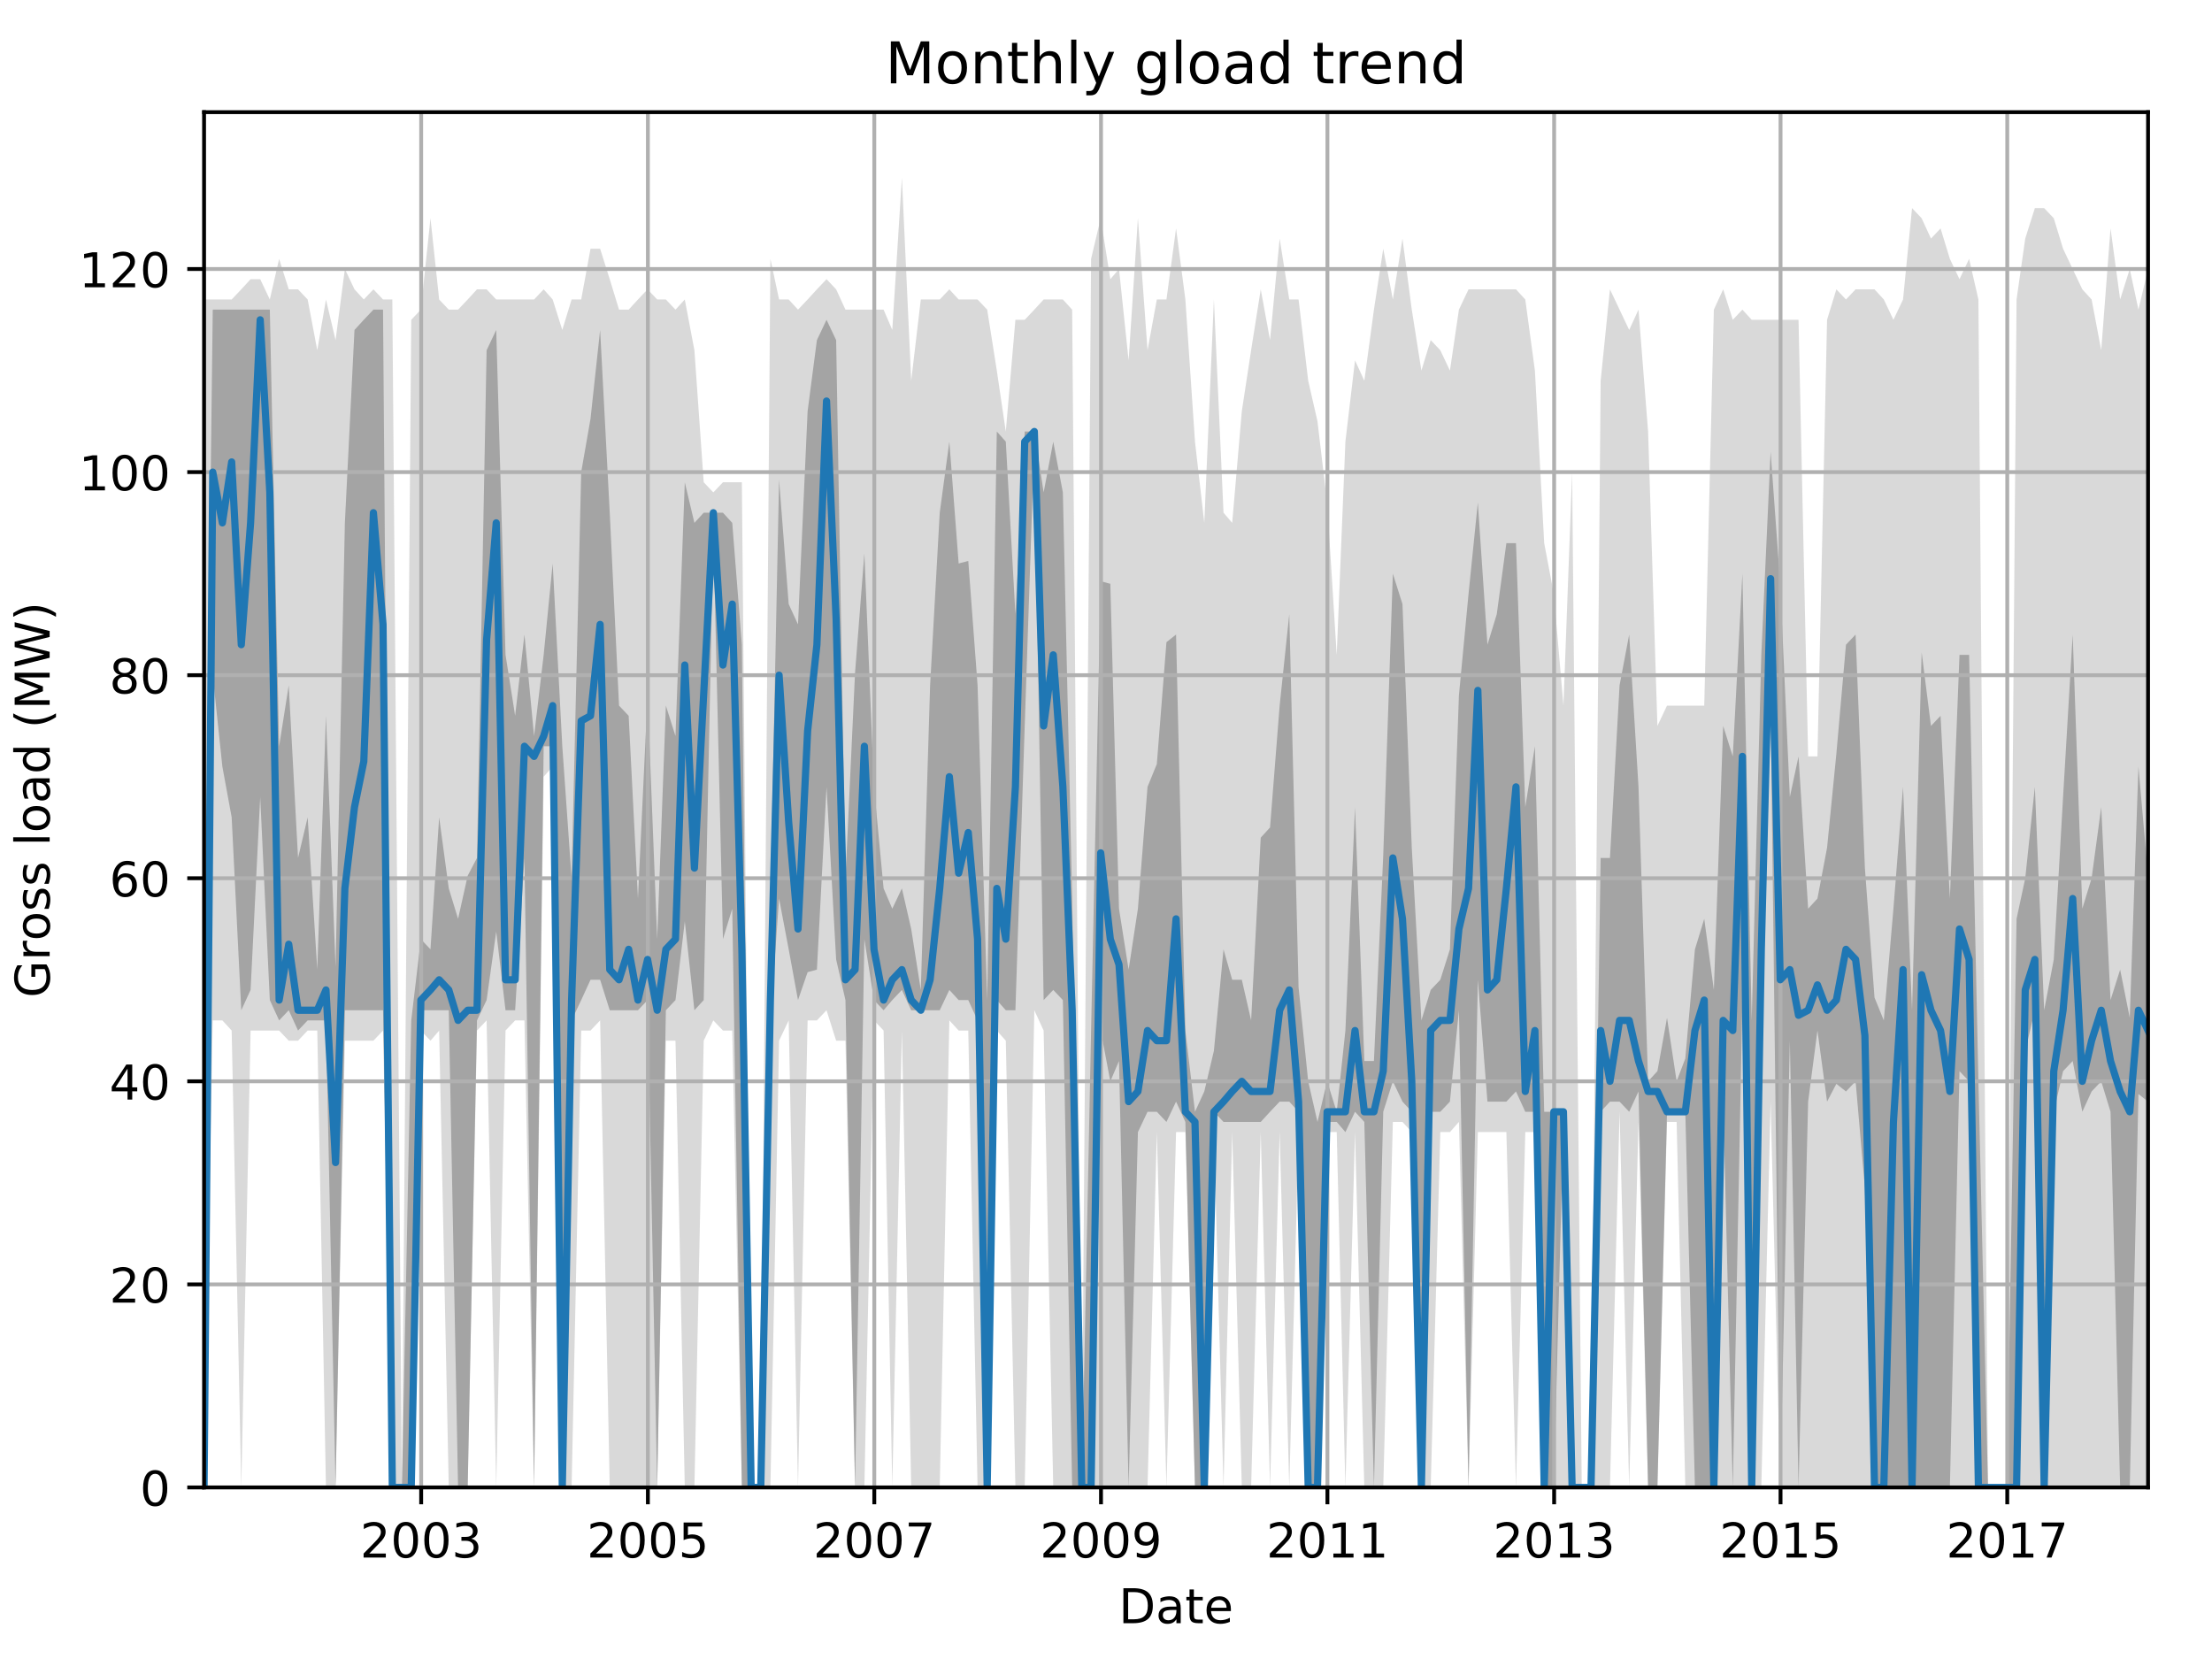 <?xml version="1.0" encoding="utf-8" standalone="no"?>
<!DOCTYPE svg PUBLIC "-//W3C//DTD SVG 1.1//EN"
  "http://www.w3.org/Graphics/SVG/1.1/DTD/svg11.dtd">
<!-- Created with matplotlib (http://matplotlib.org/) -->
<svg height="345.6pt" version="1.1" viewBox="0 0 460.8 345.6" width="460.8pt" xmlns="http://www.w3.org/2000/svg" xmlns:xlink="http://www.w3.org/1999/xlink">
 <defs>
  <style type="text/css">
*{stroke-linecap:butt;stroke-linejoin:round;}
  </style>
 </defs>
 <g id="figure_1">
  <g id="patch_1">
   <path d="M 0 345.6 
L 460.8 345.6 
L 460.8 0 
L 0 0 
z
" style="fill:none;"/>
  </g>
  <g id="axes_1">
   <g id="patch_2">
    <path d="M 42.511 309.863 
L 447.48 309.863 
L 447.48 23.365 
L 42.511 23.365 
z
" style="fill:none;"/>
   </g>
   <g id="PolyCollection_1">
    <path clip-path="url(#p945651adde)" d="M 42.511 62.39 
L 42.511 309.863 
L 44.32 212.566 
L 46.323 212.566 
L 48.261 214.681 
L 50.264 309.863 
L 52.203 214.681 
L 54.205 214.681 
L 56.208 214.681 
L 58.147 214.681 
L 60.149 216.796 
L 62.088 216.796 
L 64.091 214.681 
L 66.094 214.681 
L 67.903 309.863 
L 69.905 309.863 
L 71.844 216.796 
L 73.847 216.796 
L 75.785 216.796 
L 77.788 216.796 
L 79.791 214.681 
L 81.729 309.863 
L 83.732 309.863 
L 85.67 309.863 
L 87.673 214.681 
L 89.676 216.796 
L 91.485 214.681 
L 93.488 309.863 
L 95.426 309.863 
L 97.429 309.863 
L 99.367 214.681 
L 101.37 212.566 
L 103.373 309.863 
L 105.311 214.681 
L 107.314 212.566 
L 109.252 212.566 
L 111.255 309.863 
L 113.258 161.802 
L 115.132 159.687 
L 117.135 309.863 
L 119.073 309.863 
L 121.076 214.681 
L 123.014 214.681 
L 125.017 212.566 
L 127.02 309.863 
L 128.958 309.863 
L 130.961 309.863 
L 132.899 309.863 
L 134.902 309.863 
L 136.905 309.863 
L 138.714 216.796 
L 140.717 216.796 
L 142.655 309.863 
L 144.658 309.863 
L 146.596 216.796 
L 148.599 212.566 
L 150.602 214.681 
L 152.54 214.681 
L 154.543 309.863 
L 156.481 309.863 
L 158.484 309.863 
L 160.487 309.863 
L 162.296 216.796 
L 164.299 212.566 
L 166.237 309.863 
L 168.24 212.566 
L 170.178 212.566 
L 172.181 210.451 
L 174.184 216.796 
L 176.123 216.796 
L 178.125 309.863 
L 180.064 309.863 
L 182.067 212.566 
L 184.069 214.681 
L 185.878 309.863 
L 187.881 214.681 
L 189.82 309.863 
L 191.822 309.863 
L 193.761 309.863 
L 195.764 309.863 
L 197.767 212.566 
L 199.705 214.681 
L 201.708 214.681 
L 203.646 309.863 
L 205.649 309.863 
L 207.652 214.681 
L 209.525 216.796 
L 211.528 309.863 
L 213.466 309.863 
L 215.469 210.451 
L 217.408 214.681 
L 219.41 309.863 
L 221.413 309.863 
L 223.352 309.863 
L 225.355 309.863 
L 227.293 309.863 
L 229.296 309.863 
L 231.299 309.863 
L 233.108 309.863 
L 235.11 309.863 
L 237.049 309.863 
L 239.052 309.863 
L 240.99 235.833 
L 242.993 309.863 
L 244.996 235.833 
L 246.934 235.833 
L 248.937 309.863 
L 250.875 309.863 
L 252.878 235.833 
L 254.881 309.863 
L 256.69 235.833 
L 258.693 309.863 
L 260.631 309.863 
L 262.634 235.833 
L 264.572 309.863 
L 266.575 235.833 
L 268.578 309.863 
L 270.516 235.833 
L 272.519 309.863 
L 274.457 309.863 
L 276.46 235.833 
L 278.463 235.833 
L 280.272 309.863 
L 282.275 235.833 
L 284.213 309.863 
L 286.216 309.863 
L 288.154 309.863 
L 290.157 233.718 
L 292.16 233.718 
L 294.098 235.833 
L 296.101 309.863 
L 298.04 309.863 
L 300.042 235.833 
L 302.045 235.833 
L 303.919 233.718 
L 305.922 309.863 
L 307.86 235.833 
L 309.863 235.833 
L 311.801 235.833 
L 313.804 235.833 
L 315.807 309.863 
L 317.745 235.833 
L 319.748 235.833 
L 321.686 309.863 
L 323.689 309.863 
L 325.692 309.863 
L 327.501 309.863 
L 329.504 309.863 
L 331.442 309.863 
L 333.445 309.863 
L 335.384 309.863 
L 337.386 231.603 
L 339.389 309.863 
L 341.328 233.718 
L 343.33 309.863 
L 345.269 309.863 
L 347.272 233.718 
L 349.274 233.718 
L 351.083 309.863 
L 353.086 309.863 
L 355.025 309.863 
L 357.028 309.863 
L 358.966 309.863 
L 360.969 309.863 
L 362.972 309.863 
L 364.91 309.863 
L 366.913 309.863 
L 368.851 229.487 
L 370.854 309.863 
L 372.857 309.863 
L 374.666 309.863 
L 376.669 309.863 
L 378.607 309.863 
L 380.61 309.863 
L 382.548 309.863 
L 384.551 309.863 
L 386.554 309.863 
L 388.492 309.863 
L 390.495 309.863 
L 392.433 309.863 
L 394.436 309.863 
L 396.439 309.863 
L 398.313 309.863 
L 400.315 309.863 
L 402.254 309.863 
L 404.257 309.863 
L 406.195 309.863 
L 408.198 309.863 
L 410.201 309.863 
L 412.139 309.863 
L 414.142 309.863 
L 416.08 309.863 
L 418.083 309.863 
L 420.086 309.863 
L 421.895 309.863 
L 423.898 309.863 
L 425.836 309.863 
L 427.839 309.863 
L 429.777 309.863 
L 431.78 309.863 
L 433.783 309.863 
L 435.721 309.863 
L 437.724 309.863 
L 439.662 309.863 
L 441.665 309.863 
L 443.668 309.863 
L 445.477 309.863 
L 447.48 309.863 
L 447.48 56.044 
L 447.48 56.044 
L 445.477 64.505 
L 443.668 56.044 
L 441.665 62.39 
L 439.662 47.584 
L 437.724 72.966 
L 435.721 62.39 
L 433.783 60.275 
L 431.78 56.044 
L 429.777 51.814 
L 427.839 45.468 
L 425.836 43.353 
L 423.898 43.353 
L 421.895 49.699 
L 420.086 62.39 
L 418.083 309.863 
L 416.08 309.863 
L 414.142 309.863 
L 412.139 62.39 
L 410.201 53.929 
L 408.198 58.159 
L 406.195 53.929 
L 404.257 47.584 
L 402.254 49.699 
L 400.315 45.468 
L 398.313 43.353 
L 396.439 62.39 
L 394.436 66.62 
L 392.433 62.39 
L 390.495 60.275 
L 388.492 60.275 
L 386.554 60.275 
L 384.551 62.39 
L 382.548 60.275 
L 380.61 66.62 
L 378.607 157.572 
L 376.669 157.572 
L 374.666 66.62 
L 372.857 66.62 
L 370.854 66.62 
L 368.851 66.62 
L 366.913 66.62 
L 364.91 66.62 
L 362.972 64.505 
L 360.969 66.62 
L 358.966 60.275 
L 357.028 64.505 
L 355.025 146.996 
L 353.086 146.996 
L 351.083 146.996 
L 349.274 146.996 
L 347.272 146.996 
L 345.269 151.226 
L 343.33 89.887 
L 341.328 64.505 
L 339.389 68.735 
L 337.386 64.505 
L 335.384 60.275 
L 333.445 79.311 
L 331.442 309.863 
L 329.504 309.863 
L 327.501 98.347 
L 325.692 146.996 
L 323.689 123.729 
L 321.686 113.154 
L 319.748 77.196 
L 317.745 62.39 
L 315.807 60.275 
L 313.804 60.275 
L 311.801 60.275 
L 309.863 60.275 
L 307.86 60.275 
L 305.922 60.275 
L 303.919 64.505 
L 302.045 77.196 
L 300.042 72.966 
L 298.04 70.85 
L 296.101 77.196 
L 294.098 64.505 
L 292.16 49.699 
L 290.157 62.39 
L 288.154 51.814 
L 286.216 64.505 
L 284.213 79.311 
L 282.275 75.081 
L 280.272 92.002 
L 278.463 136.42 
L 276.46 104.693 
L 274.457 87.772 
L 272.519 79.311 
L 270.516 62.39 
L 268.578 62.39 
L 266.575 49.699 
L 264.572 70.85 
L 262.634 60.275 
L 260.631 72.966 
L 258.693 85.657 
L 256.69 108.923 
L 254.881 106.808 
L 252.878 62.39 
L 250.875 108.923 
L 248.937 92.002 
L 246.934 62.39 
L 244.996 47.584 
L 242.993 62.39 
L 240.99 62.39 
L 239.052 72.966 
L 237.049 45.468 
L 235.11 75.081 
L 233.108 56.044 
L 231.299 58.159 
L 229.296 45.468 
L 227.293 53.929 
L 225.355 309.863 
L 223.352 64.505 
L 221.413 62.39 
L 219.41 62.39 
L 217.408 62.39 
L 215.469 64.505 
L 213.466 66.62 
L 211.528 66.62 
L 209.525 89.887 
L 207.652 77.196 
L 205.649 64.505 
L 203.646 62.39 
L 201.708 62.39 
L 199.705 62.39 
L 197.767 60.275 
L 195.764 62.39 
L 193.761 62.39 
L 191.822 62.39 
L 189.82 79.311 
L 187.881 37.008 
L 185.878 68.735 
L 184.069 64.505 
L 182.067 64.505 
L 180.064 64.505 
L 178.125 64.505 
L 176.123 64.505 
L 174.184 60.275 
L 172.181 58.159 
L 170.178 60.275 
L 168.24 62.39 
L 166.237 64.505 
L 164.299 62.39 
L 162.296 62.39 
L 160.487 53.929 
L 158.484 309.863 
L 156.481 309.863 
L 154.543 100.463 
L 152.54 100.463 
L 150.602 100.463 
L 148.599 102.578 
L 146.596 100.463 
L 144.658 72.966 
L 142.655 62.39 
L 140.717 64.505 
L 138.714 62.39 
L 136.905 62.39 
L 134.902 60.275 
L 132.899 62.39 
L 130.961 64.505 
L 128.958 64.505 
L 127.02 58.159 
L 125.017 51.814 
L 123.014 51.814 
L 121.076 62.39 
L 119.073 62.39 
L 117.135 68.735 
L 115.132 62.39 
L 113.258 60.275 
L 111.255 62.39 
L 109.252 62.39 
L 107.314 62.39 
L 105.311 62.39 
L 103.373 62.39 
L 101.37 60.275 
L 99.367 60.275 
L 97.429 62.39 
L 95.426 64.505 
L 93.488 64.505 
L 91.485 62.39 
L 89.676 45.468 
L 87.673 64.505 
L 85.67 66.62 
L 83.732 309.863 
L 81.729 62.39 
L 79.791 62.39 
L 77.788 60.275 
L 75.785 62.39 
L 73.847 60.275 
L 71.844 56.044 
L 69.905 70.85 
L 67.903 62.39 
L 66.094 72.966 
L 64.091 62.39 
L 62.088 60.275 
L 60.149 60.275 
L 58.147 53.929 
L 56.208 62.39 
L 54.205 58.159 
L 52.203 58.159 
L 50.264 60.275 
L 48.261 62.39 
L 46.323 62.39 
L 44.32 62.39 
L 42.511 62.39 
z
" style="fill:#808080;fill-opacity:0.3;"/>
   </g>
   <g id="PolyCollection_2">
    <path clip-path="url(#p945651adde)" d="M 42.511 212.566 
L 42.511 309.863 
L 44.32 140.651 
L 46.323 159.687 
L 48.261 170.263 
L 50.264 210.451 
L 52.203 206.221 
L 54.205 166.033 
L 56.208 208.336 
L 58.147 212.566 
L 60.149 210.451 
L 62.088 214.681 
L 64.091 212.566 
L 66.094 212.566 
L 67.903 212.566 
L 69.905 309.863 
L 71.844 210.451 
L 73.847 210.451 
L 75.785 210.451 
L 77.788 210.451 
L 79.791 210.451 
L 81.729 309.863 
L 83.732 309.863 
L 85.67 309.863 
L 87.673 210.451 
L 89.676 210.451 
L 91.485 210.451 
L 93.488 210.451 
L 95.426 309.863 
L 97.429 309.863 
L 99.367 212.566 
L 101.37 208.336 
L 103.373 194.058 
L 105.311 210.451 
L 107.314 210.451 
L 109.252 178.724 
L 111.255 309.863 
L 113.258 155.457 
L 115.132 155.457 
L 117.135 309.863 
L 119.073 212.566 
L 121.076 208.336 
L 123.014 204.105 
L 125.017 204.105 
L 127.02 210.451 
L 128.958 210.451 
L 130.961 210.451 
L 132.899 210.451 
L 134.902 208.336 
L 136.905 309.863 
L 138.714 210.451 
L 140.717 208.336 
L 142.655 191.943 
L 144.658 210.451 
L 146.596 208.336 
L 148.599 111.038 
L 150.602 195.645 
L 152.54 189.299 
L 154.543 309.863 
L 156.481 309.863 
L 158.484 309.863 
L 160.487 212.566 
L 162.296 187.184 
L 164.299 197.76 
L 166.237 208.336 
L 168.24 202.519 
L 170.178 201.99 
L 172.181 163.917 
L 174.184 199.875 
L 176.123 208.336 
L 178.125 309.863 
L 180.064 195.645 
L 182.067 208.336 
L 184.069 210.451 
L 185.878 208.336 
L 187.881 206.221 
L 189.82 210.451 
L 191.822 210.451 
L 193.761 210.451 
L 195.764 210.451 
L 197.767 206.221 
L 199.705 208.336 
L 201.708 208.336 
L 203.646 212.566 
L 205.649 309.863 
L 207.652 208.336 
L 209.525 210.451 
L 211.528 210.451 
L 213.466 151.226 
L 215.469 92.002 
L 217.408 208.336 
L 219.41 206.221 
L 221.413 208.336 
L 223.352 309.863 
L 225.355 309.863 
L 227.293 309.863 
L 229.296 214.681 
L 231.299 225.257 
L 233.108 221.027 
L 235.11 309.863 
L 237.049 235.833 
L 239.052 231.603 
L 240.99 231.603 
L 242.993 233.718 
L 244.996 229.487 
L 246.934 233.718 
L 248.937 309.863 
L 250.875 309.863 
L 252.878 231.603 
L 254.881 233.718 
L 256.69 233.718 
L 258.693 233.718 
L 260.631 233.718 
L 262.634 233.718 
L 264.572 231.603 
L 266.575 229.487 
L 268.578 229.487 
L 270.516 231.603 
L 272.519 309.863 
L 274.457 309.863 
L 276.46 233.718 
L 278.463 233.718 
L 280.272 235.833 
L 282.275 231.603 
L 284.213 233.718 
L 286.216 309.863 
L 288.154 231.603 
L 290.157 225.257 
L 292.16 229.487 
L 294.098 231.603 
L 296.101 309.863 
L 298.04 231.603 
L 300.042 231.603 
L 302.045 229.487 
L 303.919 210.451 
L 305.922 309.863 
L 307.86 204.105 
L 309.863 229.487 
L 311.801 229.487 
L 313.804 229.487 
L 315.807 227.372 
L 317.745 231.603 
L 319.748 231.603 
L 321.686 309.863 
L 323.689 309.863 
L 325.692 233.718 
L 327.501 309.863 
L 329.504 309.863 
L 331.442 309.863 
L 333.445 231.603 
L 335.384 229.487 
L 337.386 229.487 
L 339.389 231.603 
L 341.328 227.372 
L 343.33 309.863 
L 345.269 309.863 
L 347.272 231.603 
L 349.274 231.603 
L 351.083 231.603 
L 353.086 309.863 
L 355.025 309.863 
L 357.028 309.863 
L 358.966 229.487 
L 360.969 309.863 
L 362.972 208.336 
L 364.91 309.863 
L 366.913 221.027 
L 368.851 146.996 
L 370.854 309.863 
L 372.857 216.796 
L 374.666 309.863 
L 376.669 229.487 
L 378.607 214.681 
L 380.61 229.487 
L 382.548 225.786 
L 384.551 227.372 
L 386.554 225.257 
L 388.492 247.466 
L 390.495 309.863 
L 392.433 309.863 
L 394.436 309.863 
L 396.439 309.863 
L 398.313 309.863 
L 400.315 309.863 
L 402.254 309.863 
L 404.257 309.863 
L 406.195 309.863 
L 408.198 223.142 
L 410.201 225.257 
L 412.139 309.863 
L 414.142 309.863 
L 416.08 309.863 
L 418.083 309.863 
L 420.086 309.863 
L 421.895 218.912 
L 423.898 210.451 
L 425.836 309.863 
L 427.839 231.603 
L 429.777 223.142 
L 431.78 221.027 
L 433.783 231.603 
L 435.721 227.372 
L 437.724 225.257 
L 439.662 231.603 
L 441.665 309.863 
L 443.668 309.863 
L 445.477 227.901 
L 447.48 229.487 
L 447.48 182.425 
L 447.48 182.425 
L 445.477 159.687 
L 443.668 212.037 
L 441.665 201.99 
L 439.662 208.336 
L 437.724 168.148 
L 435.721 182.954 
L 433.783 189.299 
L 431.78 132.19 
L 429.777 166.033 
L 427.839 199.875 
L 425.836 210.451 
L 423.898 163.917 
L 421.895 182.954 
L 420.086 191.415 
L 418.083 309.863 
L 416.08 309.863 
L 414.142 309.863 
L 412.139 225.257 
L 410.201 136.42 
L 408.198 136.42 
L 406.195 187.184 
L 404.257 149.111 
L 402.254 151.226 
L 400.315 135.892 
L 398.313 210.451 
L 396.439 163.917 
L 394.436 189.299 
L 392.433 212.566 
L 390.495 207.807 
L 388.492 180.839 
L 386.554 132.19 
L 384.551 134.305 
L 382.548 157.043 
L 380.61 176.608 
L 378.607 187.184 
L 376.669 189.299 
L 374.666 157.572 
L 372.857 166.033 
L 370.854 121.614 
L 368.851 94.117 
L 366.913 136.42 
L 364.91 212.566 
L 362.972 119.499 
L 360.969 157.572 
L 358.966 151.226 
L 357.028 206.221 
L 355.025 191.415 
L 353.086 197.76 
L 351.083 220.498 
L 349.274 225.257 
L 347.272 212.037 
L 345.269 223.142 
L 343.33 225.257 
L 341.328 163.917 
L 339.389 132.19 
L 337.386 142.766 
L 335.384 178.724 
L 333.445 178.724 
L 331.442 309.863 
L 329.504 309.863 
L 327.501 309.863 
L 325.692 231.603 
L 323.689 231.603 
L 321.686 231.603 
L 319.748 155.457 
L 317.745 168.148 
L 315.807 113.154 
L 313.804 113.154 
L 311.801 127.96 
L 309.863 134.305 
L 307.86 104.693 
L 305.922 123.729 
L 303.919 144.881 
L 302.045 197.76 
L 300.042 204.105 
L 298.04 206.221 
L 296.101 212.566 
L 294.098 176.608 
L 292.16 125.845 
L 290.157 119.499 
L 288.154 178.195 
L 286.216 221.027 
L 284.213 221.027 
L 282.275 168.148 
L 280.272 214.681 
L 278.463 231.603 
L 276.46 225.257 
L 274.457 233.718 
L 272.519 225.257 
L 270.516 205.692 
L 268.578 127.96 
L 266.575 146.996 
L 264.572 172.378 
L 262.634 174.493 
L 260.631 212.566 
L 258.693 204.105 
L 256.69 204.105 
L 254.881 197.76 
L 252.878 218.912 
L 250.875 227.372 
L 248.937 231.603 
L 246.934 214.681 
L 244.996 132.19 
L 242.993 133.776 
L 240.99 159.158 
L 239.052 163.917 
L 237.049 189.299 
L 235.11 201.99 
L 233.108 189.299 
L 231.299 121.614 
L 229.296 121.085 
L 227.293 214.681 
L 225.355 309.863 
L 223.352 187.184 
L 221.413 102.578 
L 219.41 92.002 
L 217.408 102.578 
L 215.469 89.887 
L 213.466 89.887 
L 211.528 127.96 
L 209.525 92.002 
L 207.652 89.887 
L 205.649 208.336 
L 203.646 142.766 
L 201.708 116.855 
L 199.705 117.384 
L 197.767 92.002 
L 195.764 106.808 
L 193.761 142.766 
L 191.822 206.221 
L 189.82 193.53 
L 187.881 185.069 
L 185.878 189.299 
L 184.069 185.069 
L 182.067 163.917 
L 180.064 115.269 
L 178.125 140.122 
L 176.123 182.954 
L 174.184 70.85 
L 172.181 66.62 
L 170.178 70.85 
L 168.24 85.657 
L 166.237 130.075 
L 164.299 125.845 
L 162.296 99.934 
L 160.487 187.184 
L 158.484 309.863 
L 156.481 309.863 
L 154.543 134.305 
L 152.54 108.923 
L 150.602 106.808 
L 148.599 106.808 
L 146.596 106.808 
L 144.658 108.923 
L 142.655 100.463 
L 140.717 153.342 
L 138.714 146.996 
L 136.905 195.645 
L 134.902 144.881 
L 132.899 187.184 
L 130.961 149.111 
L 128.958 146.996 
L 127.02 106.808 
L 125.017 68.735 
L 123.014 87.243 
L 121.076 98.347 
L 119.073 182.954 
L 117.135 155.457 
L 115.132 117.384 
L 113.258 136.42 
L 111.255 153.342 
L 109.252 132.19 
L 107.314 149.111 
L 105.311 136.42 
L 103.373 68.735 
L 101.37 72.966 
L 99.367 178.724 
L 97.429 182.425 
L 95.426 191.415 
L 93.488 185.069 
L 91.485 170.263 
L 89.676 197.76 
L 87.673 195.645 
L 85.67 212.566 
L 83.732 309.863 
L 81.729 309.863 
L 79.791 64.505 
L 77.788 64.505 
L 75.785 66.62 
L 73.847 68.735 
L 71.844 108.923 
L 69.905 201.462 
L 67.903 149.111 
L 66.094 201.99 
L 64.091 170.263 
L 62.088 178.724 
L 60.149 142.766 
L 58.147 155.457 
L 56.208 64.505 
L 54.205 64.505 
L 52.203 64.505 
L 50.264 64.505 
L 48.261 64.505 
L 46.323 64.505 
L 44.32 64.505 
L 42.511 212.566 
z
" style="fill:#808080;fill-opacity:0.6;"/>
   </g>
   <g id="matplotlib.axis_1">
    <g id="xtick_1">
     <g id="line2d_1">
      <path clip-path="url(#p945651adde)" d="M 87.737 309.863 
L 87.737 23.365 
" style="fill:none;stroke:#b0b0b0;stroke-linecap:square;stroke-width:0.8;"/>
     </g>
     <g id="line2d_2">
      <defs>
       <path d="M 0 0 
L 0 3.5 
" id="m406440b6b9" style="stroke:#000000;stroke-width:0.8;"/>
      </defs>
      <g>
       <use style="stroke:#000000;stroke-width:0.8;" x="87.737" xlink:href="#m406440b6b9" y="309.863"/>
      </g>
     </g>
     <g id="text_1">
      <!-- 2003 -->
      <defs>
       <path d="M 19.188 8.297 
L 53.609 8.297 
L 53.609 0 
L 7.328 0 
L 7.328 8.297 
Q 12.938 14.109 22.625 23.891 
Q 32.328 33.688 34.812 36.531 
Q 39.547 41.844 41.422 45.531 
Q 43.312 49.219 43.312 52.781 
Q 43.312 58.594 39.234 62.25 
Q 35.156 65.922 28.609 65.922 
Q 23.969 65.922 18.812 64.312 
Q 13.672 62.703 7.812 59.422 
L 7.812 69.391 
Q 13.766 71.781 18.938 73 
Q 24.125 74.219 28.422 74.219 
Q 39.75 74.219 46.484 68.547 
Q 53.219 62.891 53.219 53.422 
Q 53.219 48.922 51.531 44.891 
Q 49.859 40.875 45.406 35.406 
Q 44.188 33.984 37.641 27.219 
Q 31.109 20.453 19.188 8.297 
z
" id="DejaVuSans-32"/>
       <path d="M 31.781 66.406 
Q 24.172 66.406 20.328 58.906 
Q 16.5 51.422 16.5 36.375 
Q 16.5 21.391 20.328 13.891 
Q 24.172 6.391 31.781 6.391 
Q 39.453 6.391 43.281 13.891 
Q 47.125 21.391 47.125 36.375 
Q 47.125 51.422 43.281 58.906 
Q 39.453 66.406 31.781 66.406 
z
M 31.781 74.219 
Q 44.047 74.219 50.516 64.516 
Q 56.984 54.828 56.984 36.375 
Q 56.984 17.969 50.516 8.266 
Q 44.047 -1.422 31.781 -1.422 
Q 19.531 -1.422 13.062 8.266 
Q 6.594 17.969 6.594 36.375 
Q 6.594 54.828 13.062 64.516 
Q 19.531 74.219 31.781 74.219 
z
" id="DejaVuSans-30"/>
       <path d="M 40.578 39.312 
Q 47.656 37.797 51.625 33 
Q 55.609 28.219 55.609 21.188 
Q 55.609 10.406 48.188 4.484 
Q 40.766 -1.422 27.094 -1.422 
Q 22.516 -1.422 17.656 -0.516 
Q 12.797 0.391 7.625 2.203 
L 7.625 11.719 
Q 11.719 9.328 16.594 8.109 
Q 21.484 6.891 26.812 6.891 
Q 36.078 6.891 40.938 10.547 
Q 45.797 14.203 45.797 21.188 
Q 45.797 27.641 41.281 31.266 
Q 36.766 34.906 28.719 34.906 
L 20.219 34.906 
L 20.219 43.016 
L 29.109 43.016 
Q 36.375 43.016 40.234 45.922 
Q 44.094 48.828 44.094 54.297 
Q 44.094 59.906 40.109 62.906 
Q 36.141 65.922 28.719 65.922 
Q 24.656 65.922 20.016 65.031 
Q 15.375 64.156 9.812 62.312 
L 9.812 71.094 
Q 15.438 72.656 20.344 73.438 
Q 25.25 74.219 29.594 74.219 
Q 40.828 74.219 47.359 69.109 
Q 53.906 64.016 53.906 55.328 
Q 53.906 49.266 50.438 45.094 
Q 46.969 40.922 40.578 39.312 
z
" id="DejaVuSans-33"/>
      </defs>
      <g transform="translate(75.012 324.462)scale(0.1 -0.1)">
       <use xlink:href="#DejaVuSans-32"/>
       <use x="63.623" xlink:href="#DejaVuSans-30"/>
       <use x="127.246" xlink:href="#DejaVuSans-30"/>
       <use x="190.869" xlink:href="#DejaVuSans-33"/>
      </g>
     </g>
    </g>
    <g id="xtick_2">
     <g id="line2d_3">
      <path clip-path="url(#p945651adde)" d="M 134.967 309.863 
L 134.967 23.365 
" style="fill:none;stroke:#b0b0b0;stroke-linecap:square;stroke-width:0.8;"/>
     </g>
     <g id="line2d_4">
      <g>
       <use style="stroke:#000000;stroke-width:0.8;" x="134.967" xlink:href="#m406440b6b9" y="309.863"/>
      </g>
     </g>
     <g id="text_2">
      <!-- 2005 -->
      <defs>
       <path d="M 10.797 72.906 
L 49.516 72.906 
L 49.516 64.594 
L 19.828 64.594 
L 19.828 46.734 
Q 21.969 47.469 24.109 47.828 
Q 26.266 48.188 28.422 48.188 
Q 40.625 48.188 47.75 41.5 
Q 54.891 34.812 54.891 23.391 
Q 54.891 11.625 47.562 5.094 
Q 40.234 -1.422 26.906 -1.422 
Q 22.312 -1.422 17.547 -0.641 
Q 12.797 0.141 7.719 1.703 
L 7.719 11.625 
Q 12.109 9.234 16.797 8.062 
Q 21.484 6.891 26.703 6.891 
Q 35.156 6.891 40.078 11.328 
Q 45.016 15.766 45.016 23.391 
Q 45.016 31 40.078 35.438 
Q 35.156 39.891 26.703 39.891 
Q 22.75 39.891 18.812 39.016 
Q 14.891 38.141 10.797 36.281 
z
" id="DejaVuSans-35"/>
      </defs>
      <g transform="translate(122.242 324.462)scale(0.1 -0.1)">
       <use xlink:href="#DejaVuSans-32"/>
       <use x="63.623" xlink:href="#DejaVuSans-30"/>
       <use x="127.246" xlink:href="#DejaVuSans-30"/>
       <use x="190.869" xlink:href="#DejaVuSans-35"/>
      </g>
     </g>
    </g>
    <g id="xtick_3">
     <g id="line2d_5">
      <path clip-path="url(#p945651adde)" d="M 182.131 309.863 
L 182.131 23.365 
" style="fill:none;stroke:#b0b0b0;stroke-linecap:square;stroke-width:0.8;"/>
     </g>
     <g id="line2d_6">
      <g>
       <use style="stroke:#000000;stroke-width:0.8;" x="182.131" xlink:href="#m406440b6b9" y="309.863"/>
      </g>
     </g>
     <g id="text_3">
      <!-- 2007 -->
      <defs>
       <path d="M 8.203 72.906 
L 55.078 72.906 
L 55.078 68.703 
L 28.609 0 
L 18.312 0 
L 43.219 64.594 
L 8.203 64.594 
z
" id="DejaVuSans-37"/>
      </defs>
      <g transform="translate(169.406 324.462)scale(0.1 -0.1)">
       <use xlink:href="#DejaVuSans-32"/>
       <use x="63.623" xlink:href="#DejaVuSans-30"/>
       <use x="127.246" xlink:href="#DejaVuSans-30"/>
       <use x="190.869" xlink:href="#DejaVuSans-37"/>
      </g>
     </g>
    </g>
    <g id="xtick_4">
     <g id="line2d_7">
      <path clip-path="url(#p945651adde)" d="M 229.36 309.863 
L 229.36 23.365 
" style="fill:none;stroke:#b0b0b0;stroke-linecap:square;stroke-width:0.8;"/>
     </g>
     <g id="line2d_8">
      <g>
       <use style="stroke:#000000;stroke-width:0.8;" x="229.36" xlink:href="#m406440b6b9" y="309.863"/>
      </g>
     </g>
     <g id="text_4">
      <!-- 2009 -->
      <defs>
       <path d="M 10.984 1.516 
L 10.984 10.5 
Q 14.703 8.734 18.5 7.812 
Q 22.312 6.891 25.984 6.891 
Q 35.75 6.891 40.891 13.453 
Q 46.047 20.016 46.781 33.406 
Q 43.953 29.203 39.594 26.953 
Q 35.25 24.703 29.984 24.703 
Q 19.047 24.703 12.672 31.312 
Q 6.297 37.938 6.297 49.422 
Q 6.297 60.641 12.938 67.422 
Q 19.578 74.219 30.609 74.219 
Q 43.266 74.219 49.922 64.516 
Q 56.594 54.828 56.594 36.375 
Q 56.594 19.141 48.406 8.859 
Q 40.234 -1.422 26.422 -1.422 
Q 22.703 -1.422 18.891 -0.688 
Q 15.094 0.047 10.984 1.516 
z
M 30.609 32.422 
Q 37.25 32.422 41.125 36.953 
Q 45.016 41.5 45.016 49.422 
Q 45.016 57.281 41.125 61.844 
Q 37.25 66.406 30.609 66.406 
Q 23.969 66.406 20.094 61.844 
Q 16.219 57.281 16.219 49.422 
Q 16.219 41.5 20.094 36.953 
Q 23.969 32.422 30.609 32.422 
z
" id="DejaVuSans-39"/>
      </defs>
      <g transform="translate(216.635 324.462)scale(0.1 -0.1)">
       <use xlink:href="#DejaVuSans-32"/>
       <use x="63.623" xlink:href="#DejaVuSans-30"/>
       <use x="127.246" xlink:href="#DejaVuSans-30"/>
       <use x="190.869" xlink:href="#DejaVuSans-39"/>
      </g>
     </g>
    </g>
    <g id="xtick_5">
     <g id="line2d_9">
      <path clip-path="url(#p945651adde)" d="M 276.525 309.863 
L 276.525 23.365 
" style="fill:none;stroke:#b0b0b0;stroke-linecap:square;stroke-width:0.8;"/>
     </g>
     <g id="line2d_10">
      <g>
       <use style="stroke:#000000;stroke-width:0.8;" x="276.525" xlink:href="#m406440b6b9" y="309.863"/>
      </g>
     </g>
     <g id="text_5">
      <!-- 2011 -->
      <defs>
       <path d="M 12.406 8.297 
L 28.516 8.297 
L 28.516 63.922 
L 10.984 60.406 
L 10.984 69.391 
L 28.422 72.906 
L 38.281 72.906 
L 38.281 8.297 
L 54.391 8.297 
L 54.391 0 
L 12.406 0 
z
" id="DejaVuSans-31"/>
      </defs>
      <g transform="translate(263.8 324.462)scale(0.1 -0.1)">
       <use xlink:href="#DejaVuSans-32"/>
       <use x="63.623" xlink:href="#DejaVuSans-30"/>
       <use x="127.246" xlink:href="#DejaVuSans-31"/>
       <use x="190.869" xlink:href="#DejaVuSans-31"/>
      </g>
     </g>
    </g>
    <g id="xtick_6">
     <g id="line2d_11">
      <path clip-path="url(#p945651adde)" d="M 323.754 309.863 
L 323.754 23.365 
" style="fill:none;stroke:#b0b0b0;stroke-linecap:square;stroke-width:0.8;"/>
     </g>
     <g id="line2d_12">
      <g>
       <use style="stroke:#000000;stroke-width:0.8;" x="323.754" xlink:href="#m406440b6b9" y="309.863"/>
      </g>
     </g>
     <g id="text_6">
      <!-- 2013 -->
      <g transform="translate(311.029 324.462)scale(0.1 -0.1)">
       <use xlink:href="#DejaVuSans-32"/>
       <use x="63.623" xlink:href="#DejaVuSans-30"/>
       <use x="127.246" xlink:href="#DejaVuSans-31"/>
       <use x="190.869" xlink:href="#DejaVuSans-33"/>
      </g>
     </g>
    </g>
    <g id="xtick_7">
     <g id="line2d_13">
      <path clip-path="url(#p945651adde)" d="M 370.918 309.863 
L 370.918 23.365 
" style="fill:none;stroke:#b0b0b0;stroke-linecap:square;stroke-width:0.8;"/>
     </g>
     <g id="line2d_14">
      <g>
       <use style="stroke:#000000;stroke-width:0.8;" x="370.918" xlink:href="#m406440b6b9" y="309.863"/>
      </g>
     </g>
     <g id="text_7">
      <!-- 2015 -->
      <g transform="translate(358.193 324.462)scale(0.1 -0.1)">
       <use xlink:href="#DejaVuSans-32"/>
       <use x="63.623" xlink:href="#DejaVuSans-30"/>
       <use x="127.246" xlink:href="#DejaVuSans-31"/>
       <use x="190.869" xlink:href="#DejaVuSans-35"/>
      </g>
     </g>
    </g>
    <g id="xtick_8">
     <g id="line2d_15">
      <path clip-path="url(#p945651adde)" d="M 418.148 309.863 
L 418.148 23.365 
" style="fill:none;stroke:#b0b0b0;stroke-linecap:square;stroke-width:0.8;"/>
     </g>
     <g id="line2d_16">
      <g>
       <use style="stroke:#000000;stroke-width:0.8;" x="418.148" xlink:href="#m406440b6b9" y="309.863"/>
      </g>
     </g>
     <g id="text_8">
      <!-- 2017 -->
      <g transform="translate(405.423 324.462)scale(0.1 -0.1)">
       <use xlink:href="#DejaVuSans-32"/>
       <use x="63.623" xlink:href="#DejaVuSans-30"/>
       <use x="127.246" xlink:href="#DejaVuSans-31"/>
       <use x="190.869" xlink:href="#DejaVuSans-37"/>
      </g>
     </g>
    </g>
    <g id="text_9">
     <!-- Date -->
     <defs>
      <path d="M 19.672 64.797 
L 19.672 8.109 
L 31.594 8.109 
Q 46.688 8.109 53.688 14.938 
Q 60.688 21.781 60.688 36.531 
Q 60.688 51.172 53.688 57.984 
Q 46.688 64.797 31.594 64.797 
z
M 9.812 72.906 
L 30.078 72.906 
Q 51.266 72.906 61.172 64.094 
Q 71.094 55.281 71.094 36.531 
Q 71.094 17.672 61.125 8.828 
Q 51.172 0 30.078 0 
L 9.812 0 
z
" id="DejaVuSans-44"/>
      <path d="M 34.281 27.484 
Q 23.391 27.484 19.188 25 
Q 14.984 22.516 14.984 16.5 
Q 14.984 11.719 18.141 8.906 
Q 21.297 6.109 26.703 6.109 
Q 34.188 6.109 38.703 11.406 
Q 43.219 16.703 43.219 25.484 
L 43.219 27.484 
z
M 52.203 31.203 
L 52.203 0 
L 43.219 0 
L 43.219 8.297 
Q 40.141 3.328 35.547 0.953 
Q 30.953 -1.422 24.312 -1.422 
Q 15.922 -1.422 10.953 3.297 
Q 6 8.016 6 15.922 
Q 6 25.141 12.172 29.828 
Q 18.359 34.516 30.609 34.516 
L 43.219 34.516 
L 43.219 35.406 
Q 43.219 41.609 39.141 45 
Q 35.062 48.391 27.688 48.391 
Q 23 48.391 18.547 47.266 
Q 14.109 46.141 10.016 43.891 
L 10.016 52.203 
Q 14.938 54.109 19.578 55.047 
Q 24.219 56 28.609 56 
Q 40.484 56 46.344 49.844 
Q 52.203 43.703 52.203 31.203 
z
" id="DejaVuSans-61"/>
      <path d="M 18.312 70.219 
L 18.312 54.688 
L 36.812 54.688 
L 36.812 47.703 
L 18.312 47.703 
L 18.312 18.016 
Q 18.312 11.328 20.141 9.422 
Q 21.969 7.516 27.594 7.516 
L 36.812 7.516 
L 36.812 0 
L 27.594 0 
Q 17.188 0 13.234 3.875 
Q 9.281 7.766 9.281 18.016 
L 9.281 47.703 
L 2.688 47.703 
L 2.688 54.688 
L 9.281 54.688 
L 9.281 70.219 
z
" id="DejaVuSans-74"/>
      <path d="M 56.203 29.594 
L 56.203 25.203 
L 14.891 25.203 
Q 15.484 15.922 20.484 11.062 
Q 25.484 6.203 34.422 6.203 
Q 39.594 6.203 44.453 7.469 
Q 49.312 8.734 54.109 11.281 
L 54.109 2.781 
Q 49.266 0.734 44.188 -0.344 
Q 39.109 -1.422 33.891 -1.422 
Q 20.797 -1.422 13.156 6.188 
Q 5.516 13.812 5.516 26.812 
Q 5.516 40.234 12.766 48.109 
Q 20.016 56 32.328 56 
Q 43.359 56 49.781 48.891 
Q 56.203 41.797 56.203 29.594 
z
M 47.219 32.234 
Q 47.125 39.594 43.094 43.984 
Q 39.062 48.391 32.422 48.391 
Q 24.906 48.391 20.391 44.141 
Q 15.875 39.891 15.188 32.172 
z
" id="DejaVuSans-65"/>
     </defs>
     <g transform="translate(233.045 338.14)scale(0.1 -0.1)">
      <use xlink:href="#DejaVuSans-44"/>
      <use x="77.002" xlink:href="#DejaVuSans-61"/>
      <use x="138.281" xlink:href="#DejaVuSans-74"/>
      <use x="177.49" xlink:href="#DejaVuSans-65"/>
     </g>
    </g>
   </g>
   <g id="matplotlib.axis_2">
    <g id="ytick_1">
     <g id="line2d_17">
      <path clip-path="url(#p945651adde)" d="M 42.511 309.863 
L 447.48 309.863 
" style="fill:none;stroke:#b0b0b0;stroke-linecap:square;stroke-width:0.8;"/>
     </g>
     <g id="line2d_18">
      <defs>
       <path d="M 0 0 
L -3.5 0 
" id="m48bd1fa429" style="stroke:#000000;stroke-width:0.8;"/>
      </defs>
      <g>
       <use style="stroke:#000000;stroke-width:0.8;" x="42.511" xlink:href="#m48bd1fa429" y="309.863"/>
      </g>
     </g>
     <g id="text_10">
      <!-- 0 -->
      <g transform="translate(29.149 313.663)scale(0.1 -0.1)">
       <use xlink:href="#DejaVuSans-30"/>
      </g>
     </g>
    </g>
    <g id="ytick_2">
     <g id="line2d_19">
      <path clip-path="url(#p945651adde)" d="M 42.511 267.56 
L 447.48 267.56 
" style="fill:none;stroke:#b0b0b0;stroke-linecap:square;stroke-width:0.8;"/>
     </g>
     <g id="line2d_20">
      <g>
       <use style="stroke:#000000;stroke-width:0.8;" x="42.511" xlink:href="#m48bd1fa429" y="267.56"/>
      </g>
     </g>
     <g id="text_11">
      <!-- 20 -->
      <g transform="translate(22.786 271.36)scale(0.1 -0.1)">
       <use xlink:href="#DejaVuSans-32"/>
       <use x="63.623" xlink:href="#DejaVuSans-30"/>
      </g>
     </g>
    </g>
    <g id="ytick_3">
     <g id="line2d_21">
      <path clip-path="url(#p945651adde)" d="M 42.511 225.257 
L 447.48 225.257 
" style="fill:none;stroke:#b0b0b0;stroke-linecap:square;stroke-width:0.8;"/>
     </g>
     <g id="line2d_22">
      <g>
       <use style="stroke:#000000;stroke-width:0.8;" x="42.511" xlink:href="#m48bd1fa429" y="225.257"/>
      </g>
     </g>
     <g id="text_12">
      <!-- 40 -->
      <defs>
       <path d="M 37.797 64.312 
L 12.891 25.391 
L 37.797 25.391 
z
M 35.203 72.906 
L 47.609 72.906 
L 47.609 25.391 
L 58.016 25.391 
L 58.016 17.188 
L 47.609 17.188 
L 47.609 0 
L 37.797 0 
L 37.797 17.188 
L 4.891 17.188 
L 4.891 26.703 
z
" id="DejaVuSans-34"/>
      </defs>
      <g transform="translate(22.786 229.056)scale(0.1 -0.1)">
       <use xlink:href="#DejaVuSans-34"/>
       <use x="63.623" xlink:href="#DejaVuSans-30"/>
      </g>
     </g>
    </g>
    <g id="ytick_4">
     <g id="line2d_23">
      <path clip-path="url(#p945651adde)" d="M 42.511 182.954 
L 447.48 182.954 
" style="fill:none;stroke:#b0b0b0;stroke-linecap:square;stroke-width:0.8;"/>
     </g>
     <g id="line2d_24">
      <g>
       <use style="stroke:#000000;stroke-width:0.8;" x="42.511" xlink:href="#m48bd1fa429" y="182.954"/>
      </g>
     </g>
     <g id="text_13">
      <!-- 60 -->
      <defs>
       <path d="M 33.016 40.375 
Q 26.375 40.375 22.484 35.828 
Q 18.609 31.297 18.609 23.391 
Q 18.609 15.531 22.484 10.953 
Q 26.375 6.391 33.016 6.391 
Q 39.656 6.391 43.531 10.953 
Q 47.406 15.531 47.406 23.391 
Q 47.406 31.297 43.531 35.828 
Q 39.656 40.375 33.016 40.375 
z
M 52.594 71.297 
L 52.594 62.312 
Q 48.875 64.062 45.094 64.984 
Q 41.312 65.922 37.594 65.922 
Q 27.828 65.922 22.672 59.328 
Q 17.531 52.734 16.797 39.406 
Q 19.672 43.656 24.016 45.922 
Q 28.375 48.188 33.594 48.188 
Q 44.578 48.188 50.953 41.516 
Q 57.328 34.859 57.328 23.391 
Q 57.328 12.156 50.688 5.359 
Q 44.047 -1.422 33.016 -1.422 
Q 20.359 -1.422 13.672 8.266 
Q 6.984 17.969 6.984 36.375 
Q 6.984 53.656 15.188 63.938 
Q 23.391 74.219 37.203 74.219 
Q 40.922 74.219 44.703 73.484 
Q 48.484 72.75 52.594 71.297 
z
" id="DejaVuSans-36"/>
      </defs>
      <g transform="translate(22.786 186.753)scale(0.1 -0.1)">
       <use xlink:href="#DejaVuSans-36"/>
       <use x="63.623" xlink:href="#DejaVuSans-30"/>
      </g>
     </g>
    </g>
    <g id="ytick_5">
     <g id="line2d_25">
      <path clip-path="url(#p945651adde)" d="M 42.511 140.651 
L 447.48 140.651 
" style="fill:none;stroke:#b0b0b0;stroke-linecap:square;stroke-width:0.8;"/>
     </g>
     <g id="line2d_26">
      <g>
       <use style="stroke:#000000;stroke-width:0.8;" x="42.511" xlink:href="#m48bd1fa429" y="140.651"/>
      </g>
     </g>
     <g id="text_14">
      <!-- 80 -->
      <defs>
       <path d="M 31.781 34.625 
Q 24.75 34.625 20.719 30.859 
Q 16.703 27.094 16.703 20.516 
Q 16.703 13.922 20.719 10.156 
Q 24.75 6.391 31.781 6.391 
Q 38.812 6.391 42.859 10.172 
Q 46.922 13.969 46.922 20.516 
Q 46.922 27.094 42.891 30.859 
Q 38.875 34.625 31.781 34.625 
z
M 21.922 38.812 
Q 15.578 40.375 12.031 44.719 
Q 8.5 49.078 8.5 55.328 
Q 8.5 64.062 14.719 69.141 
Q 20.953 74.219 31.781 74.219 
Q 42.672 74.219 48.875 69.141 
Q 55.078 64.062 55.078 55.328 
Q 55.078 49.078 51.531 44.719 
Q 48 40.375 41.703 38.812 
Q 48.828 37.156 52.797 32.312 
Q 56.781 27.484 56.781 20.516 
Q 56.781 9.906 50.312 4.234 
Q 43.844 -1.422 31.781 -1.422 
Q 19.734 -1.422 13.25 4.234 
Q 6.781 9.906 6.781 20.516 
Q 6.781 27.484 10.781 32.312 
Q 14.797 37.156 21.922 38.812 
z
M 18.312 54.391 
Q 18.312 48.734 21.844 45.562 
Q 25.391 42.391 31.781 42.391 
Q 38.141 42.391 41.719 45.562 
Q 45.312 48.734 45.312 54.391 
Q 45.312 60.062 41.719 63.234 
Q 38.141 66.406 31.781 66.406 
Q 25.391 66.406 21.844 63.234 
Q 18.312 60.062 18.312 54.391 
z
" id="DejaVuSans-38"/>
      </defs>
      <g transform="translate(22.786 144.45)scale(0.1 -0.1)">
       <use xlink:href="#DejaVuSans-38"/>
       <use x="63.623" xlink:href="#DejaVuSans-30"/>
      </g>
     </g>
    </g>
    <g id="ytick_6">
     <g id="line2d_27">
      <path clip-path="url(#p945651adde)" d="M 42.511 98.347 
L 447.48 98.347 
" style="fill:none;stroke:#b0b0b0;stroke-linecap:square;stroke-width:0.8;"/>
     </g>
     <g id="line2d_28">
      <g>
       <use style="stroke:#000000;stroke-width:0.8;" x="42.511" xlink:href="#m48bd1fa429" y="98.347"/>
      </g>
     </g>
     <g id="text_15">
      <!-- 100 -->
      <g transform="translate(16.424 102.147)scale(0.1 -0.1)">
       <use xlink:href="#DejaVuSans-31"/>
       <use x="63.623" xlink:href="#DejaVuSans-30"/>
       <use x="127.246" xlink:href="#DejaVuSans-30"/>
      </g>
     </g>
    </g>
    <g id="ytick_7">
     <g id="line2d_29">
      <path clip-path="url(#p945651adde)" d="M 42.511 56.044 
L 447.48 56.044 
" style="fill:none;stroke:#b0b0b0;stroke-linecap:square;stroke-width:0.8;"/>
     </g>
     <g id="line2d_30">
      <g>
       <use style="stroke:#000000;stroke-width:0.8;" x="42.511" xlink:href="#m48bd1fa429" y="56.044"/>
      </g>
     </g>
     <g id="text_16">
      <!-- 120 -->
      <g transform="translate(16.424 59.843)scale(0.1 -0.1)">
       <use xlink:href="#DejaVuSans-31"/>
       <use x="63.623" xlink:href="#DejaVuSans-32"/>
       <use x="127.246" xlink:href="#DejaVuSans-30"/>
      </g>
     </g>
    </g>
    <g id="text_17">
     <!-- Gross load (MW) -->
     <defs>
      <path d="M 59.516 10.406 
L 59.516 29.984 
L 43.406 29.984 
L 43.406 38.094 
L 69.281 38.094 
L 69.281 6.781 
Q 63.578 2.734 56.688 0.656 
Q 49.812 -1.422 42 -1.422 
Q 24.906 -1.422 15.25 8.562 
Q 5.609 18.562 5.609 36.375 
Q 5.609 54.25 15.25 64.234 
Q 24.906 74.219 42 74.219 
Q 49.125 74.219 55.547 72.453 
Q 61.969 70.703 67.391 67.281 
L 67.391 56.781 
Q 61.922 61.422 55.766 63.766 
Q 49.609 66.109 42.828 66.109 
Q 29.438 66.109 22.719 58.641 
Q 16.016 51.172 16.016 36.375 
Q 16.016 21.625 22.719 14.156 
Q 29.438 6.688 42.828 6.688 
Q 48.047 6.688 52.141 7.594 
Q 56.25 8.5 59.516 10.406 
z
" id="DejaVuSans-47"/>
      <path d="M 41.109 46.297 
Q 39.594 47.172 37.812 47.578 
Q 36.031 48 33.891 48 
Q 26.266 48 22.188 43.047 
Q 18.109 38.094 18.109 28.812 
L 18.109 0 
L 9.078 0 
L 9.078 54.688 
L 18.109 54.688 
L 18.109 46.188 
Q 20.953 51.172 25.484 53.578 
Q 30.031 56 36.531 56 
Q 37.453 56 38.578 55.875 
Q 39.703 55.766 41.062 55.516 
z
" id="DejaVuSans-72"/>
      <path d="M 30.609 48.391 
Q 23.391 48.391 19.188 42.75 
Q 14.984 37.109 14.984 27.297 
Q 14.984 17.484 19.156 11.844 
Q 23.344 6.203 30.609 6.203 
Q 37.797 6.203 41.984 11.859 
Q 46.188 17.531 46.188 27.297 
Q 46.188 37.016 41.984 42.703 
Q 37.797 48.391 30.609 48.391 
z
M 30.609 56 
Q 42.328 56 49.016 48.375 
Q 55.719 40.766 55.719 27.297 
Q 55.719 13.875 49.016 6.219 
Q 42.328 -1.422 30.609 -1.422 
Q 18.844 -1.422 12.172 6.219 
Q 5.516 13.875 5.516 27.297 
Q 5.516 40.766 12.172 48.375 
Q 18.844 56 30.609 56 
z
" id="DejaVuSans-6f"/>
      <path d="M 44.281 53.078 
L 44.281 44.578 
Q 40.484 46.531 36.375 47.5 
Q 32.281 48.484 27.875 48.484 
Q 21.188 48.484 17.844 46.438 
Q 14.5 44.391 14.5 40.281 
Q 14.5 37.156 16.891 35.375 
Q 19.281 33.594 26.516 31.984 
L 29.594 31.297 
Q 39.156 29.25 43.188 25.516 
Q 47.219 21.781 47.219 15.094 
Q 47.219 7.469 41.188 3.016 
Q 35.156 -1.422 24.609 -1.422 
Q 20.219 -1.422 15.453 -0.562 
Q 10.688 0.297 5.422 2 
L 5.422 11.281 
Q 10.406 8.688 15.234 7.391 
Q 20.062 6.109 24.812 6.109 
Q 31.156 6.109 34.562 8.281 
Q 37.984 10.453 37.984 14.406 
Q 37.984 18.062 35.516 20.016 
Q 33.062 21.969 24.703 23.781 
L 21.578 24.516 
Q 13.234 26.266 9.516 29.906 
Q 5.812 33.547 5.812 39.891 
Q 5.812 47.609 11.281 51.797 
Q 16.75 56 26.812 56 
Q 31.781 56 36.172 55.266 
Q 40.578 54.547 44.281 53.078 
z
" id="DejaVuSans-73"/>
      <path id="DejaVuSans-20"/>
      <path d="M 9.422 75.984 
L 18.406 75.984 
L 18.406 0 
L 9.422 0 
z
" id="DejaVuSans-6c"/>
      <path d="M 45.406 46.391 
L 45.406 75.984 
L 54.391 75.984 
L 54.391 0 
L 45.406 0 
L 45.406 8.203 
Q 42.578 3.328 38.25 0.953 
Q 33.938 -1.422 27.875 -1.422 
Q 17.969 -1.422 11.734 6.484 
Q 5.516 14.406 5.516 27.297 
Q 5.516 40.188 11.734 48.094 
Q 17.969 56 27.875 56 
Q 33.938 56 38.25 53.625 
Q 42.578 51.266 45.406 46.391 
z
M 14.797 27.297 
Q 14.797 17.391 18.875 11.75 
Q 22.953 6.109 30.078 6.109 
Q 37.203 6.109 41.297 11.75 
Q 45.406 17.391 45.406 27.297 
Q 45.406 37.203 41.297 42.844 
Q 37.203 48.484 30.078 48.484 
Q 22.953 48.484 18.875 42.844 
Q 14.797 37.203 14.797 27.297 
z
" id="DejaVuSans-64"/>
      <path d="M 31 75.875 
Q 24.469 64.656 21.281 53.656 
Q 18.109 42.672 18.109 31.391 
Q 18.109 20.125 21.312 9.062 
Q 24.516 -2 31 -13.188 
L 23.188 -13.188 
Q 15.875 -1.703 12.234 9.375 
Q 8.594 20.453 8.594 31.391 
Q 8.594 42.281 12.203 53.312 
Q 15.828 64.359 23.188 75.875 
z
" id="DejaVuSans-28"/>
      <path d="M 9.812 72.906 
L 24.516 72.906 
L 43.109 23.297 
L 61.812 72.906 
L 76.516 72.906 
L 76.516 0 
L 66.891 0 
L 66.891 64.016 
L 48.094 14.016 
L 38.188 14.016 
L 19.391 64.016 
L 19.391 0 
L 9.812 0 
z
" id="DejaVuSans-4d"/>
      <path d="M 3.328 72.906 
L 13.281 72.906 
L 28.609 11.281 
L 43.891 72.906 
L 54.984 72.906 
L 70.312 11.281 
L 85.594 72.906 
L 95.609 72.906 
L 77.297 0 
L 64.891 0 
L 49.516 63.281 
L 33.984 0 
L 21.578 0 
z
" id="DejaVuSans-57"/>
      <path d="M 8.016 75.875 
L 15.828 75.875 
Q 23.141 64.359 26.781 53.312 
Q 30.422 42.281 30.422 31.391 
Q 30.422 20.453 26.781 9.375 
Q 23.141 -1.703 15.828 -13.188 
L 8.016 -13.188 
Q 14.5 -2 17.703 9.062 
Q 20.906 20.125 20.906 31.391 
Q 20.906 42.672 17.703 53.656 
Q 14.5 64.656 8.016 75.875 
z
" id="DejaVuSans-29"/>
     </defs>
     <g transform="translate(10.344 207.835)rotate(-90)scale(0.1 -0.1)">
      <use xlink:href="#DejaVuSans-47"/>
      <use x="77.49" xlink:href="#DejaVuSans-72"/>
      <use x="118.572" xlink:href="#DejaVuSans-6f"/>
      <use x="179.754" xlink:href="#DejaVuSans-73"/>
      <use x="231.854" xlink:href="#DejaVuSans-73"/>
      <use x="283.953" xlink:href="#DejaVuSans-20"/>
      <use x="315.74" xlink:href="#DejaVuSans-6c"/>
      <use x="343.523" xlink:href="#DejaVuSans-6f"/>
      <use x="404.705" xlink:href="#DejaVuSans-61"/>
      <use x="465.984" xlink:href="#DejaVuSans-64"/>
      <use x="529.461" xlink:href="#DejaVuSans-20"/>
      <use x="561.248" xlink:href="#DejaVuSans-28"/>
      <use x="600.262" xlink:href="#DejaVuSans-4d"/>
      <use x="686.541" xlink:href="#DejaVuSans-57"/>
      <use x="785.418" xlink:href="#DejaVuSans-29"/>
     </g>
    </g>
   </g>
   <g id="line2d_31">
    <path clip-path="url(#p945651adde)" d="M 42.511 309.863 
L 44.32 98.347 
L 46.323 108.923 
L 48.261 96.232 
L 50.264 134.305 
L 52.203 108.923 
L 54.205 66.62 
L 56.208 102.578 
L 58.147 208.336 
L 60.149 196.702 
L 62.088 210.451 
L 66.094 210.451 
L 67.903 206.221 
L 69.905 242.178 
L 71.844 185.069 
L 73.847 168.148 
L 75.785 158.63 
L 77.788 106.808 
L 79.791 130.075 
L 81.729 309.863 
L 85.67 309.863 
L 87.673 208.336 
L 89.676 206.221 
L 91.485 204.105 
L 93.488 206.221 
L 95.426 212.566 
L 97.429 210.451 
L 99.367 210.451 
L 101.37 133.248 
L 103.373 108.923 
L 105.311 204.105 
L 107.314 204.105 
L 109.252 155.457 
L 111.255 157.572 
L 113.258 153.342 
L 115.132 146.996 
L 117.135 309.863 
L 119.073 208.336 
L 121.076 150.169 
L 123.014 149.111 
L 125.017 130.075 
L 127.02 201.99 
L 128.958 204.105 
L 130.961 197.76 
L 132.899 208.336 
L 134.902 199.875 
L 136.905 210.451 
L 138.714 197.76 
L 140.717 195.645 
L 142.655 138.536 
L 144.658 180.839 
L 148.599 106.808 
L 150.602 138.536 
L 152.54 125.845 
L 154.543 197.76 
L 156.481 309.863 
L 158.484 309.863 
L 160.487 208.336 
L 162.296 140.651 
L 164.299 171.321 
L 166.237 193.53 
L 168.24 152.284 
L 170.178 134.305 
L 172.181 83.541 
L 174.184 129.017 
L 176.123 204.105 
L 178.125 201.99 
L 180.064 155.457 
L 182.067 197.76 
L 184.069 208.336 
L 185.878 204.105 
L 187.881 201.99 
L 189.82 208.336 
L 191.822 210.451 
L 193.761 204.105 
L 195.764 185.069 
L 197.767 161.802 
L 199.705 181.896 
L 201.708 173.436 
L 203.646 195.645 
L 205.649 309.863 
L 207.652 185.069 
L 209.525 195.645 
L 211.528 163.917 
L 213.466 92.002 
L 215.469 89.887 
L 217.408 151.226 
L 219.41 136.42 
L 221.413 163.917 
L 223.352 210.451 
L 225.355 309.863 
L 227.293 309.863 
L 229.296 177.666 
L 231.299 195.645 
L 233.108 200.933 
L 235.11 229.487 
L 237.049 227.372 
L 239.052 214.681 
L 240.99 216.796 
L 242.993 216.796 
L 244.996 191.415 
L 246.934 231.603 
L 248.937 233.718 
L 250.875 309.863 
L 252.878 231.603 
L 254.881 229.487 
L 256.69 227.372 
L 258.693 225.257 
L 260.631 227.372 
L 264.572 227.372 
L 266.575 210.451 
L 268.578 206.221 
L 270.516 229.487 
L 272.519 309.863 
L 274.457 309.863 
L 276.46 231.603 
L 280.272 231.603 
L 282.275 214.681 
L 284.213 231.603 
L 286.216 231.603 
L 288.154 223.142 
L 290.157 178.724 
L 292.16 191.415 
L 294.098 225.257 
L 296.101 309.863 
L 298.04 214.681 
L 300.042 212.566 
L 302.045 212.566 
L 303.919 193.53 
L 305.922 185.069 
L 307.86 143.823 
L 309.863 206.221 
L 311.801 204.105 
L 313.804 185.069 
L 315.807 163.917 
L 317.745 227.372 
L 319.748 214.681 
L 321.686 309.863 
L 323.689 231.603 
L 325.692 231.603 
L 327.501 309.863 
L 331.442 309.863 
L 333.445 214.681 
L 335.384 225.257 
L 337.386 212.566 
L 339.389 212.566 
L 341.328 221.027 
L 343.33 227.372 
L 345.269 227.372 
L 347.272 231.603 
L 351.083 231.603 
L 353.086 214.681 
L 355.025 208.336 
L 357.028 309.863 
L 358.966 212.566 
L 360.969 214.681 
L 362.972 157.572 
L 364.91 309.863 
L 366.913 197.76 
L 368.851 120.557 
L 370.854 204.105 
L 372.857 201.99 
L 374.666 211.509 
L 376.669 210.451 
L 378.607 205.163 
L 380.61 210.451 
L 382.548 208.336 
L 384.551 197.76 
L 386.554 199.875 
L 388.492 215.739 
L 390.495 309.863 
L 392.433 309.863 
L 394.436 233.718 
L 396.439 201.99 
L 398.313 309.863 
L 400.315 203.048 
L 402.254 210.451 
L 404.257 214.681 
L 406.195 227.372 
L 408.198 193.53 
L 410.201 199.875 
L 412.139 309.863 
L 420.086 309.863 
L 421.895 206.221 
L 423.898 199.875 
L 425.836 309.863 
L 427.839 223.142 
L 429.777 210.451 
L 431.78 187.184 
L 433.783 225.257 
L 435.721 216.796 
L 437.724 210.451 
L 439.662 221.027 
L 441.665 227.372 
L 443.668 231.603 
L 445.477 210.451 
L 447.48 214.681 
L 447.48 214.681 
" style="fill:none;stroke:#1f77b4;stroke-linecap:square;stroke-width:1.5;"/>
   </g>
   <g id="patch_3">
    <path d="M 42.511 309.863 
L 42.511 23.365 
" style="fill:none;stroke:#000000;stroke-linecap:square;stroke-linejoin:miter;stroke-width:0.8;"/>
   </g>
   <g id="patch_4">
    <path d="M 447.48 309.863 
L 447.48 23.365 
" style="fill:none;stroke:#000000;stroke-linecap:square;stroke-linejoin:miter;stroke-width:0.8;"/>
   </g>
   <g id="patch_5">
    <path d="M 42.511 309.863 
L 447.48 309.863 
" style="fill:none;stroke:#000000;stroke-linecap:square;stroke-linejoin:miter;stroke-width:0.8;"/>
   </g>
   <g id="patch_6">
    <path d="M 42.511 23.365 
L 447.48 23.365 
" style="fill:none;stroke:#000000;stroke-linecap:square;stroke-linejoin:miter;stroke-width:0.8;"/>
   </g>
   <g id="text_18">
    <!-- Monthly gload trend -->
    <defs>
     <path d="M 54.891 33.016 
L 54.891 0 
L 45.906 0 
L 45.906 32.719 
Q 45.906 40.484 42.875 44.328 
Q 39.844 48.188 33.797 48.188 
Q 26.516 48.188 22.312 43.547 
Q 18.109 38.922 18.109 30.906 
L 18.109 0 
L 9.078 0 
L 9.078 54.688 
L 18.109 54.688 
L 18.109 46.188 
Q 21.344 51.125 25.703 53.562 
Q 30.078 56 35.797 56 
Q 45.219 56 50.047 50.172 
Q 54.891 44.344 54.891 33.016 
z
" id="DejaVuSans-6e"/>
     <path d="M 54.891 33.016 
L 54.891 0 
L 45.906 0 
L 45.906 32.719 
Q 45.906 40.484 42.875 44.328 
Q 39.844 48.188 33.797 48.188 
Q 26.516 48.188 22.312 43.547 
Q 18.109 38.922 18.109 30.906 
L 18.109 0 
L 9.078 0 
L 9.078 75.984 
L 18.109 75.984 
L 18.109 46.188 
Q 21.344 51.125 25.703 53.562 
Q 30.078 56 35.797 56 
Q 45.219 56 50.047 50.172 
Q 54.891 44.344 54.891 33.016 
z
" id="DejaVuSans-68"/>
     <path d="M 32.172 -5.078 
Q 28.375 -14.844 24.75 -17.812 
Q 21.141 -20.797 15.094 -20.797 
L 7.906 -20.797 
L 7.906 -13.281 
L 13.188 -13.281 
Q 16.891 -13.281 18.938 -11.516 
Q 21 -9.766 23.484 -3.219 
L 25.094 0.875 
L 2.984 54.688 
L 12.5 54.688 
L 29.594 11.922 
L 46.688 54.688 
L 56.203 54.688 
z
" id="DejaVuSans-79"/>
     <path d="M 45.406 27.984 
Q 45.406 37.75 41.375 43.109 
Q 37.359 48.484 30.078 48.484 
Q 22.859 48.484 18.828 43.109 
Q 14.797 37.75 14.797 27.984 
Q 14.797 18.266 18.828 12.891 
Q 22.859 7.516 30.078 7.516 
Q 37.359 7.516 41.375 12.891 
Q 45.406 18.266 45.406 27.984 
z
M 54.391 6.781 
Q 54.391 -7.172 48.188 -13.984 
Q 42 -20.797 29.203 -20.797 
Q 24.469 -20.797 20.266 -20.094 
Q 16.062 -19.391 12.109 -17.922 
L 12.109 -9.188 
Q 16.062 -11.328 19.922 -12.344 
Q 23.781 -13.375 27.781 -13.375 
Q 36.625 -13.375 41.016 -8.766 
Q 45.406 -4.156 45.406 5.172 
L 45.406 9.625 
Q 42.625 4.781 38.281 2.391 
Q 33.938 0 27.875 0 
Q 17.828 0 11.672 7.656 
Q 5.516 15.328 5.516 27.984 
Q 5.516 40.672 11.672 48.328 
Q 17.828 56 27.875 56 
Q 33.938 56 38.281 53.609 
Q 42.625 51.219 45.406 46.391 
L 45.406 54.688 
L 54.391 54.688 
z
" id="DejaVuSans-67"/>
    </defs>
    <g transform="translate(184.405 17.365)scale(0.12 -0.12)">
     <use xlink:href="#DejaVuSans-4d"/>
     <use x="86.279" xlink:href="#DejaVuSans-6f"/>
     <use x="147.461" xlink:href="#DejaVuSans-6e"/>
     <use x="210.84" xlink:href="#DejaVuSans-74"/>
     <use x="250.049" xlink:href="#DejaVuSans-68"/>
     <use x="313.428" xlink:href="#DejaVuSans-6c"/>
     <use x="341.211" xlink:href="#DejaVuSans-79"/>
     <use x="400.391" xlink:href="#DejaVuSans-20"/>
     <use x="432.178" xlink:href="#DejaVuSans-67"/>
     <use x="495.654" xlink:href="#DejaVuSans-6c"/>
     <use x="523.438" xlink:href="#DejaVuSans-6f"/>
     <use x="584.619" xlink:href="#DejaVuSans-61"/>
     <use x="645.898" xlink:href="#DejaVuSans-64"/>
     <use x="709.375" xlink:href="#DejaVuSans-20"/>
     <use x="741.162" xlink:href="#DejaVuSans-74"/>
     <use x="780.371" xlink:href="#DejaVuSans-72"/>
     <use x="821.453" xlink:href="#DejaVuSans-65"/>
     <use x="882.977" xlink:href="#DejaVuSans-6e"/>
     <use x="946.355" xlink:href="#DejaVuSans-64"/>
    </g>
   </g>
  </g>
 </g>
 <defs>
  <clipPath id="p945651adde">
   <rect height="286.498" width="404.969" x="42.511" y="23.365"/>
  </clipPath>
 </defs>
</svg>

